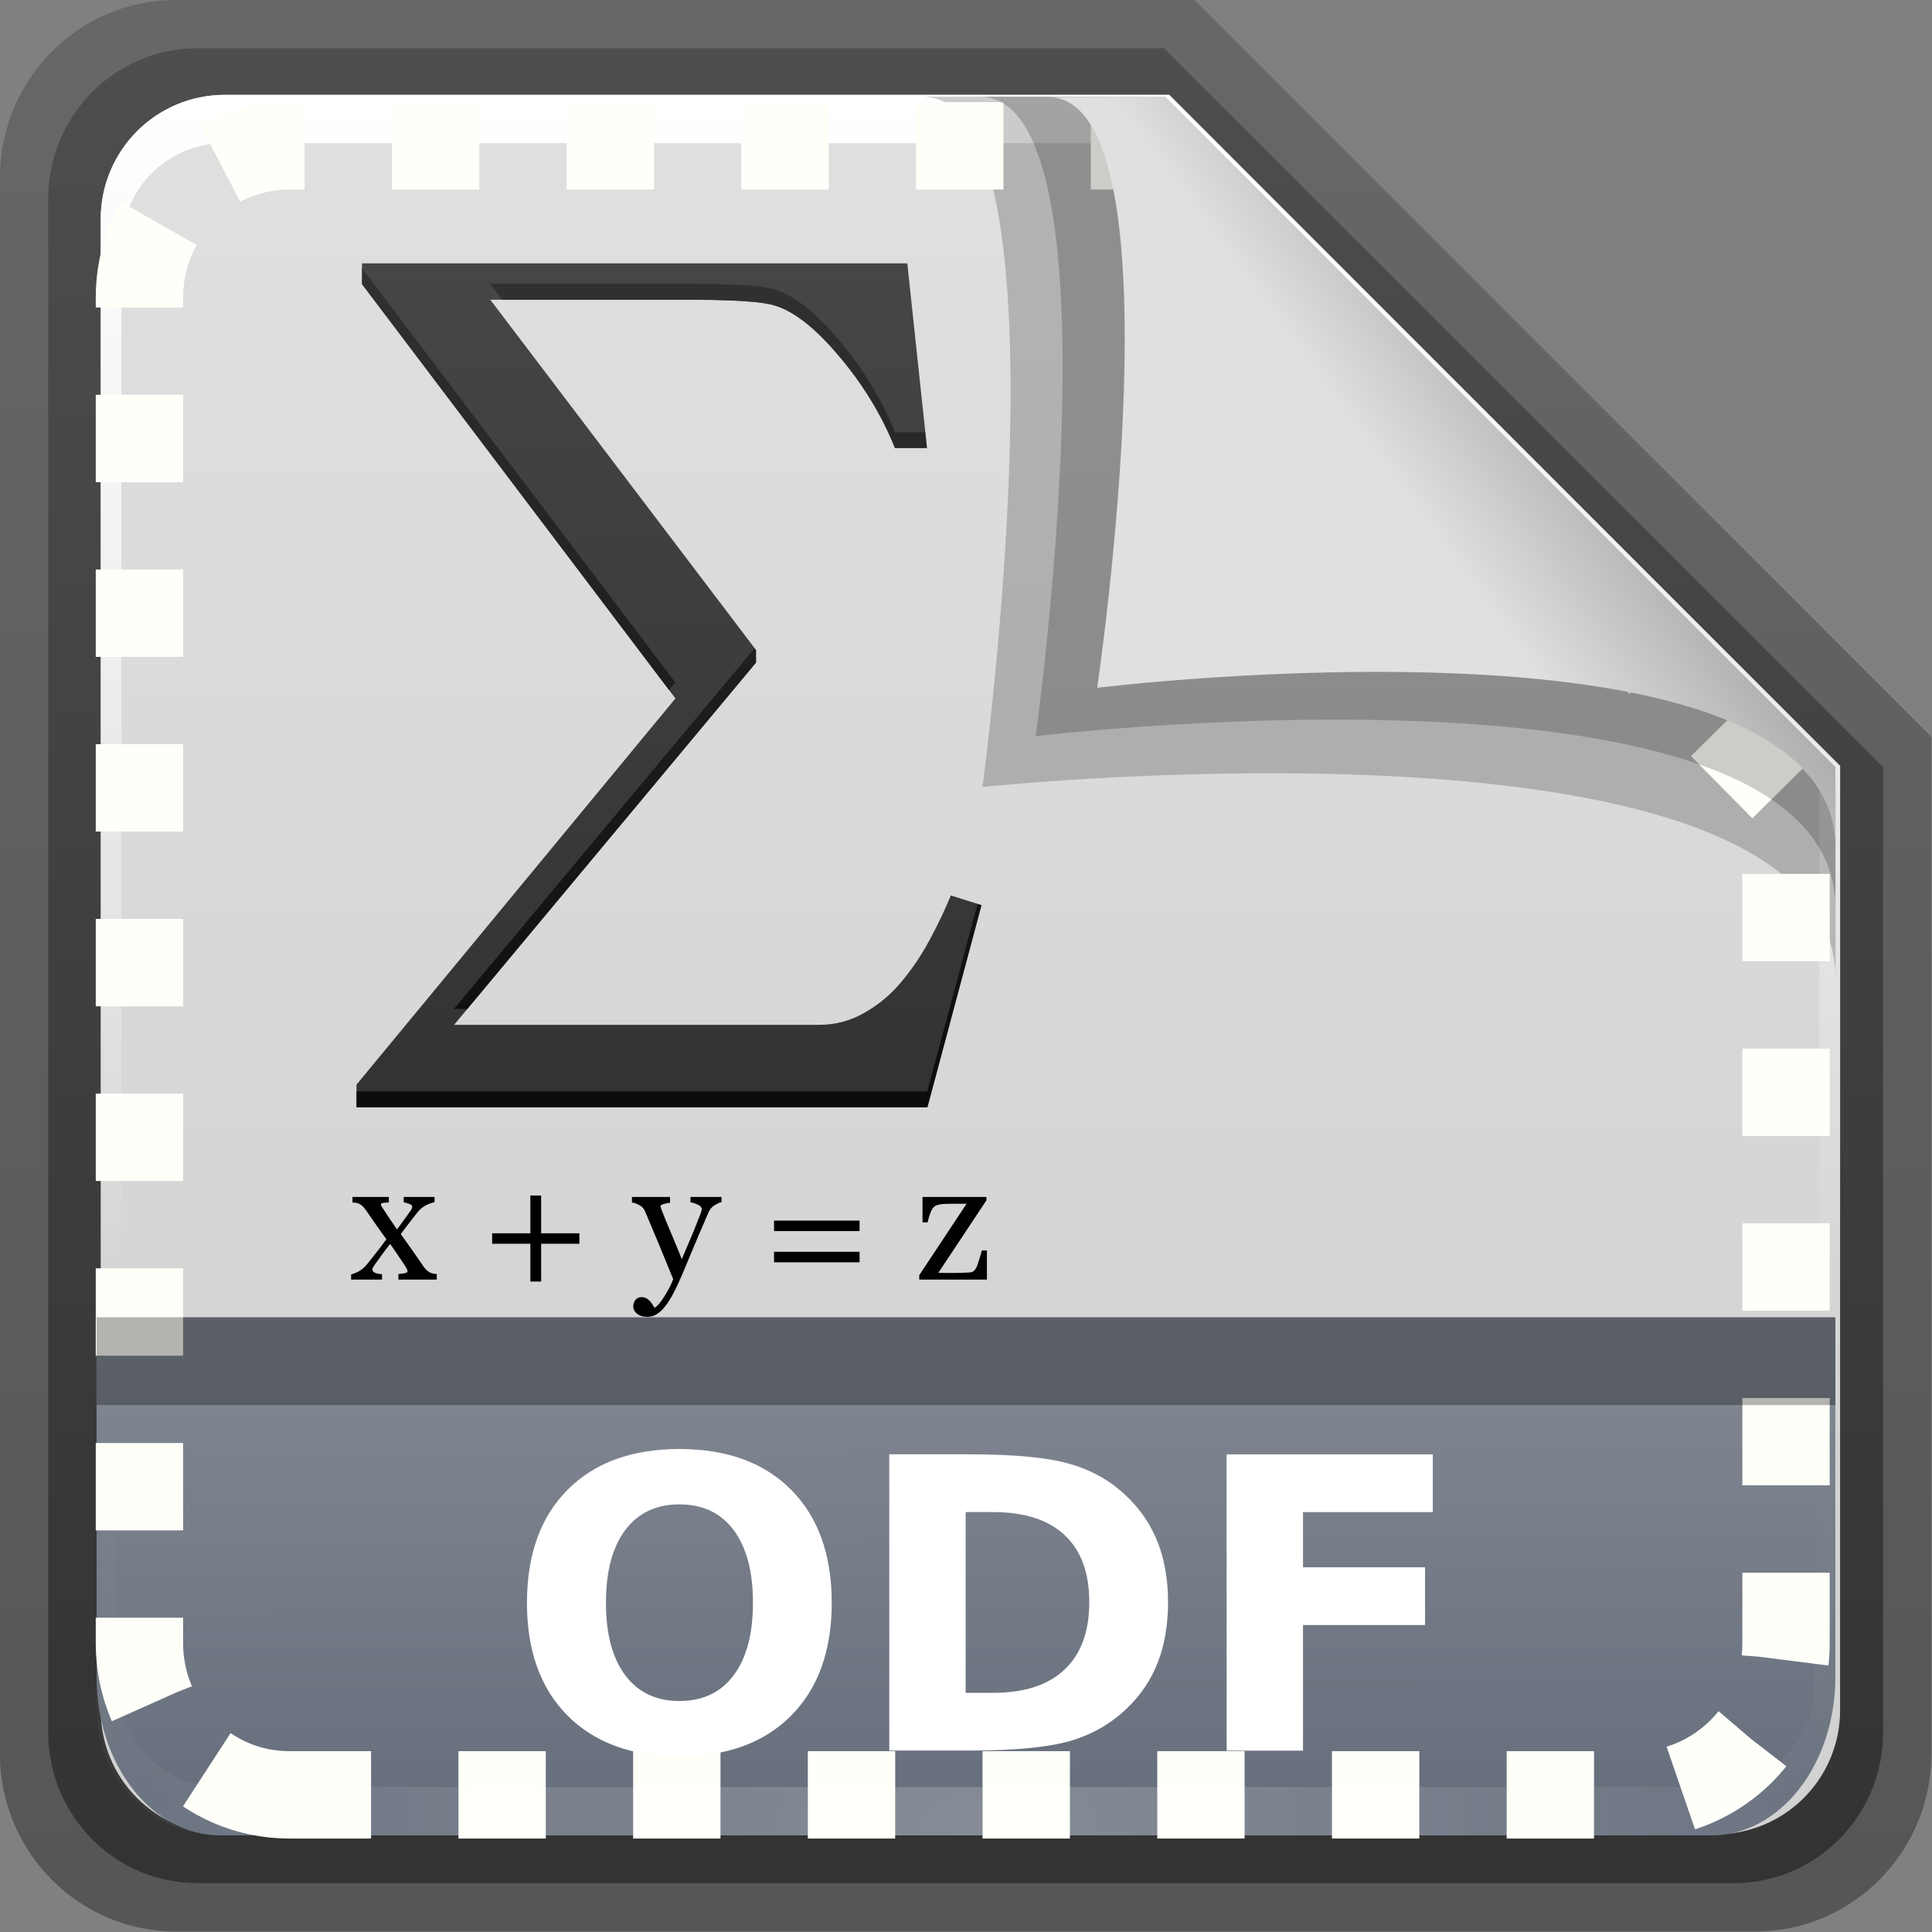 <svg height="22" width="22" xmlns="http://www.w3.org/2000/svg" xmlns:xlink="http://www.w3.org/1999/xlink"><rect width="100%" height="100%" fill="#808080" stroke="none"/><linearGradient id="a" gradientTransform="matrix(.907 0 0 .923 -6.501 16.209)" gradientUnits="userSpaceOnUse" x1="32.892" x2="36.358" y1="8.059" y2="5.457"><stop offset="0" stop-color="#e0e0e0"/><stop offset="1" stop-color="#a0a0a0"/></linearGradient><radialGradient id="b" cx="48" cy="90.172" gradientTransform="matrix(.39 0 0 .337 -1.849 15.922)" gradientUnits="userSpaceOnUse" r="42" xlink:href="#c"/><linearGradient id="c"><stop offset="0" stop-color="#fff"/><stop offset="1" stop-color="#fff" stop-opacity="0"/></linearGradient><linearGradient id="d" gradientTransform="matrix(0 -.429 .337 0 .694 48.862)" gradientUnits="userSpaceOnUse" x1="7.371" x2="23.766" y1="51.47" y2="51.433"><stop offset="0" stop-color="#676f7d"/><stop offset="1" stop-color="#818791"/></linearGradient><linearGradient id="e" gradientUnits="userSpaceOnUse" x1="248.077" x2="248.077" y1="-62.66" y2="-98.665"><stop offset="0" stop-color="#d0d0d0"/><stop offset="1" stop-color="#e0e0e0"/></linearGradient><linearGradient id="f" gradientTransform="matrix(.429 0 0 .43 227.505 -101.242)" gradientUnits="userSpaceOnUse" x1="36.357" x2="36.357" xlink:href="#c" y1="6" y2="63.893"/><linearGradient id="g" gradientTransform="matrix(1.006 0 0 .994 100 0)" gradientUnits="userSpaceOnUse" x1="45.448" x2="45.448" y1="92.54" y2="7.017"><stop offset="0"/><stop offset="1" stop-opacity=".588"/></linearGradient><linearGradient id="h" gradientTransform="matrix(.909 0 0 -.909 8.945 90.568)" gradientUnits="userSpaceOnUse" x1="32.251" x2="32.251" xlink:href="#g" y1="6.132" y2="90.239"/><linearGradient id="i" gradientTransform="matrix(.884 0 0 -.884 10.163 89.362)" gradientUnits="userSpaceOnUse" x1="32.251" x2="32.251" xlink:href="#g" y1="6.132" y2="90.239"/><linearGradient id="j" gradientTransform="scale(.998 1.002)" gradientUnits="userSpaceOnUse" x1="57.801" x2="57.801" y1="69.276" y2="15.618"><stop offset="0" stop-color="#323232"/><stop offset="1" stop-color="#464646"/></linearGradient><linearGradient id="k" gradientTransform="scale(.998 1.002)" gradientUnits="userSpaceOnUse" x1="57.801" x2="57.801" y1="69.276" y2="15.618"><stop offset="0" stop-color="#030000"/><stop offset="1" stop-color="#2c2c2c"/></linearGradient><g transform="matrix(.7 0 0 .7 -.8 -11.5)"><g transform="matrix(.402 0 0 .402 -4.291 13.271)"><path d="m20.618 86.012c-3.916 0-7.105-3.226-7.105-7.187v-63.785c0-3.961 3.189-7.187 7.105-7.187h41.23l29.824 29.824v41.148c0 3.961-3.189 7.187-7.105 7.187z" fill="url(#h)" opacity=".329"/><path d="m21.511 84.058h62.164c3.348 0 6.044-2.727 6.044-6.115v-39.038l-29.099-29.099h-39.109c-3.348 0-6.044 2.727-6.044 6.115v62.022c0 3.388 2.696 6.115 6.044 6.115z" fill="url(#i)" opacity=".412"/></g><g transform="matrix(.786 0 0 .786 -178.06 95.518)"><path d="m232.648-98.66h19.543l13.886 13.886v19.543c0 1.425-1.147 2.571-2.571 2.571h-30.857c-1.425 0-2.571-1.147-2.571-2.571v-30.857c0-1.425 1.147-2.571 2.571-2.571z" fill="url(#e)"/><path d="m232.648-98.66c-1.425 0-2.571 1.152-2.571 2.582v.861 28.234c1.983 4.185.513 2.977.429.43v-28.095-.861c0-1.197.951-2.152 2.143-2.152h.857 17.829.857l13.457 13.327v.861 16.92c-1.206 3.165.429 3.585.429-.43v-16.92-.861l-13.886-13.896z" fill="url(#f)"/></g><path d="m16.146 18.001c2.498 0 .979 11.23.979 11.23s13.878-1.47 13.878 3.131c0-1.121-.003-3.451-.003-3.451l-10.91-10.91z" fill-rule="evenodd" opacity=".2" stroke-width=".751"/><path d="m2.714 43.71c0 1.427.901 2.576 2.02 2.576h24.245c1.119 0 2.02-1.149 2.02-2.576v-5.853h-28.286z" fill="url(#d)"/><path d="m5.846 45.626c-1.342 0-2.435-1.107-2.435-2.467v-21.891c0-1.359 1.093-2.467 2.435-2.467h14.002l10.349 10.483v13.875c0 1.359-1.093 2.467-2.435 2.467z" fill="none" stroke="#fffffa" stroke-dasharray="1.421 1.421" stroke-width="1.421"/><path d="m4.735 46.286c-1.119 0-2.02-.905-2.02-2.029v-.786c.014-4.111.337-4.199.337-.338v.676c0 .941.747 1.691 1.684 1.691h.673 22.898.673c.937 0 1.684-.75 1.684-1.691v-.676c.033-4.583.337-3.015.337.338v.786c-0 1.124-.901 2.029-2.02 2.029z" fill="url(#b)" opacity=".2"/><g fill-rule="evenodd"><path d="m17.075 18c2.362 0 .916 10.403.916 10.403s4.605-.548 8.336-.076c2.54.321 4.674 1.115 4.674 2.877 0-1.06-.001-2.294-.001-2.294l-10.91-10.91z" opacity=".2" stroke-width=".71"/><path d="m18.189 18.007c2.225 0 .802 9.61.802 9.61s12.012-1.476 12.012 2.622c0-.998-.003-1.329-.003-1.329l-10.91-10.91z" fill="url(#a)" stroke-width=".669"/></g></g><path d="m1.1 15h19.8v1h-19.8z" opacity=".3"/><g fill="#fff" stroke-width=".992" transform="matrix(.35 0 0 .35 15.734 -4.483)"><path d="m-22.852 61.753q-1.136 0-1.762.839-.626.839-.626 2.363 0 1.517.626 2.356.626.839 1.762.839 1.143 0 1.769-.839.626-.839.626-2.356 0-1.524-.626-2.363-.626-.839-1.769-.839zm0-1.801q2.324 0 3.641 1.33 1.317 1.33 1.317 3.673 0 2.337-1.317 3.667-1.317 1.33-3.641 1.33-2.318 0-3.641-1.33-1.317-1.33-1.317-3.667 0-2.343 1.317-3.673 1.323-1.33 3.641-1.33z"/><path d="m-13.537 62.004v5.881h.891q1.524 0 2.324-.755.807-.755.807-2.195 0-1.433-.801-2.182-.801-.749-2.331-.749zm-2.485-1.879h2.621q2.195 0 3.267.316 1.078.31 1.846 1.059.678.652 1.007 1.504.329.852.329 1.93 0 1.091-.329 1.95-.329.852-1.007 1.504-.775.749-1.859 1.065-1.085.31-3.254.31h-2.621z"/><path d="m-5.047 60.126h6.708v1.879h-4.222v1.795h3.97v1.879h-3.97v4.087h-2.485z"/></g><g transform="matrix(.181 0 0 .181 -2.518 .103)"><path d="m36.684 16h34.308l1.24 11.614h-2.018c-.846-2.105-2.047-4.064-3.604-5.879-1.557-1.834-2.979-2.887-4.267-3.157-.577-.116-1.326-.193-2.249-.232-.923-.039-1.864-.058-2.825-.058h-12.512l16.722 22.041v.782l-18.999 22.794h22.978c1.019-0 1.96-.251 2.825-.753.865-.483 1.624-1.11 2.278-1.883.692-.811 1.307-1.718 1.845-2.722.538-1.004.98-1.931 1.326-2.78l1.932.608-3.402 12.715h-35.923v-1.419l20.066-24.3-19.72-26.066v-1.303" fill="url(#j)"/><g><path d="m41.386 79.934h-2.41v-.348c.16-.018.295-.035.405-.053.114-.018.171-.063.171-.137-0-.032-.018-.081-.053-.148-.036-.067-.071-.128-.107-.185-.089-.137-.212-.32-.368-.548-.153-.232-.341-.508-.565-.828-.185.229-.356.452-.512.67-.156.214-.32.443-.491.686-.025.035-.052.079-.08.132-.025.053-.037.095-.037.127-0.0.077.05.142.149.195.103.049.256.083.459.1v.338h-1.946v-.327c.242-.07.435-.155.581-.253.149-.102.286-.227.411-.374.11-.141.263-.334.459-.58.199-.246.455-.58.768-1.002-.181-.257-.404-.57-.667-.939-.26-.373-.475-.682-.645-.928-.092-.134-.199-.241-.32-.322-.117-.084-.284-.127-.501-.127v-.348h2.288v.348c-.114 0-.226.007-.336.021-.11.014-.165.046-.165.095-0.0.032.011.067.032.105.021.039.048.081.08.127.078.12.199.304.363.554.167.25.347.513.539.791.124-.169.268-.366.432-.591.167-.225.32-.439.459-.643.014-.025.028-.054.043-.09.014-.039.021-.076.021-.111-0-.074-.062-.132-.187-.174-.121-.046-.236-.077-.347-.095v-.338h1.941v.327c-.274.07-.487.155-.64.253-.153.095-.283.206-.389.332-.117.144-.258.322-.421.533-.16.211-.386.506-.677.886.324.45.587.819.789 1.107.203.288.407.585.613.891.103.155.217.278.341.369.128.088.302.139.523.153v.348"/><path d="m50.361 77.679h-2.405v2.378h-.677v-2.378h-2.405v-.659h2.405v-2.378h.677v2.378h2.405z"/><path d="m53.752 81.632c0-.176.048-.32.144-.432.1-.109.222-.163.368-.163.114-0.0.212.021.293.063.082.042.155.097.219.163.053.053.11.125.171.216.06.091.108.167.144.227.178-.095.389-.343.635-.744.249-.401.428-.752.539-1.055-.338-.833-.643-1.579-.917-2.236-.274-.657-.56-1.338-.859-2.041-.068-.162-.181-.287-.341-.374-.16-.091-.32-.149-.48-.174v-.348h2.4v.369c-.107.004-.235.026-.384.069-.149.039-.224.093-.224.163-0.0 0.0.009.026.027.079.021.053.039.104.053.153.135.348.341.851.619 1.508.277.654.492 1.178.645 1.572.16-.376.325-.765.496-1.165.174-.404.368-.881.581-1.429.025-.067.06-.158.107-.274.046-.12.069-.221.069-.306-0-.091-.082-.176-.245-.253-.16-.081-.313-.13-.459-.148v-.338h1.952v.327c-.107.018-.247.079-.421.185-.174.102-.304.248-.389.438-.423.97-.8 1.855-1.131 2.653-.327.798-.576 1.385-.747 1.761-.224.492-.425.875-.603 1.15-.174.278-.345.496-.512.654-.164.148-.313.246-.448.295-.132.053-.268.079-.411.079-.277-0-.496-.065-.656-.195-.156-.13-.235-.28-.235-.448"/><path d="m67.99 76.882h-5.381v-.659h5.381zm0 1.962h-5.381v-.659h5.381z"/><path d="m76 79.934h-4.255v-.279l2.976-4.493h-.736c-.309 0-.551.005-.725.016-.174.011-.334.046-.48.105-.1.039-.194.149-.283.332-.085.183-.16.422-.224.717h-.325v-1.598h4.021v.216l-3.024 4.556c.128.004.268.007.421.011h.496c.142 0 .29-.002.443-.005.156-.004.356-.012.597-.026.142-.007.249-.054.32-.142.075-.088.132-.188.171-.301.039-.102.085-.243.139-.422.057-.179.107-.353.149-.522h.32v1.835"/></g><path d="m36.688 16.312v1l19.312 25.531.406-.469zm8.062.969.75 1h11.781c.961 0 1.89.024 2.812.062.923.039 1.673.103 2.25.219 1.288.27 2.724 1.353 4.281 3.188 1.557 1.815 2.748 3.77 3.594 5.875h2l-.094-1h-1.906c-.846-2.105-2.037-4.06-3.594-5.875-1.557-1.834-2.994-2.917-4.281-3.188-.577-.116-1.327-.18-2.25-.219-.923-.039-1.852-.062-2.812-.062zm16.625 22.938-18.906 22.688h.844l18.156-21.781v-.781zm14.031 16.094-3.156 11.781h-35.906v1h35.906l3.406-12.719z" fill="url(#k)" opacity=".8"/></g></svg>